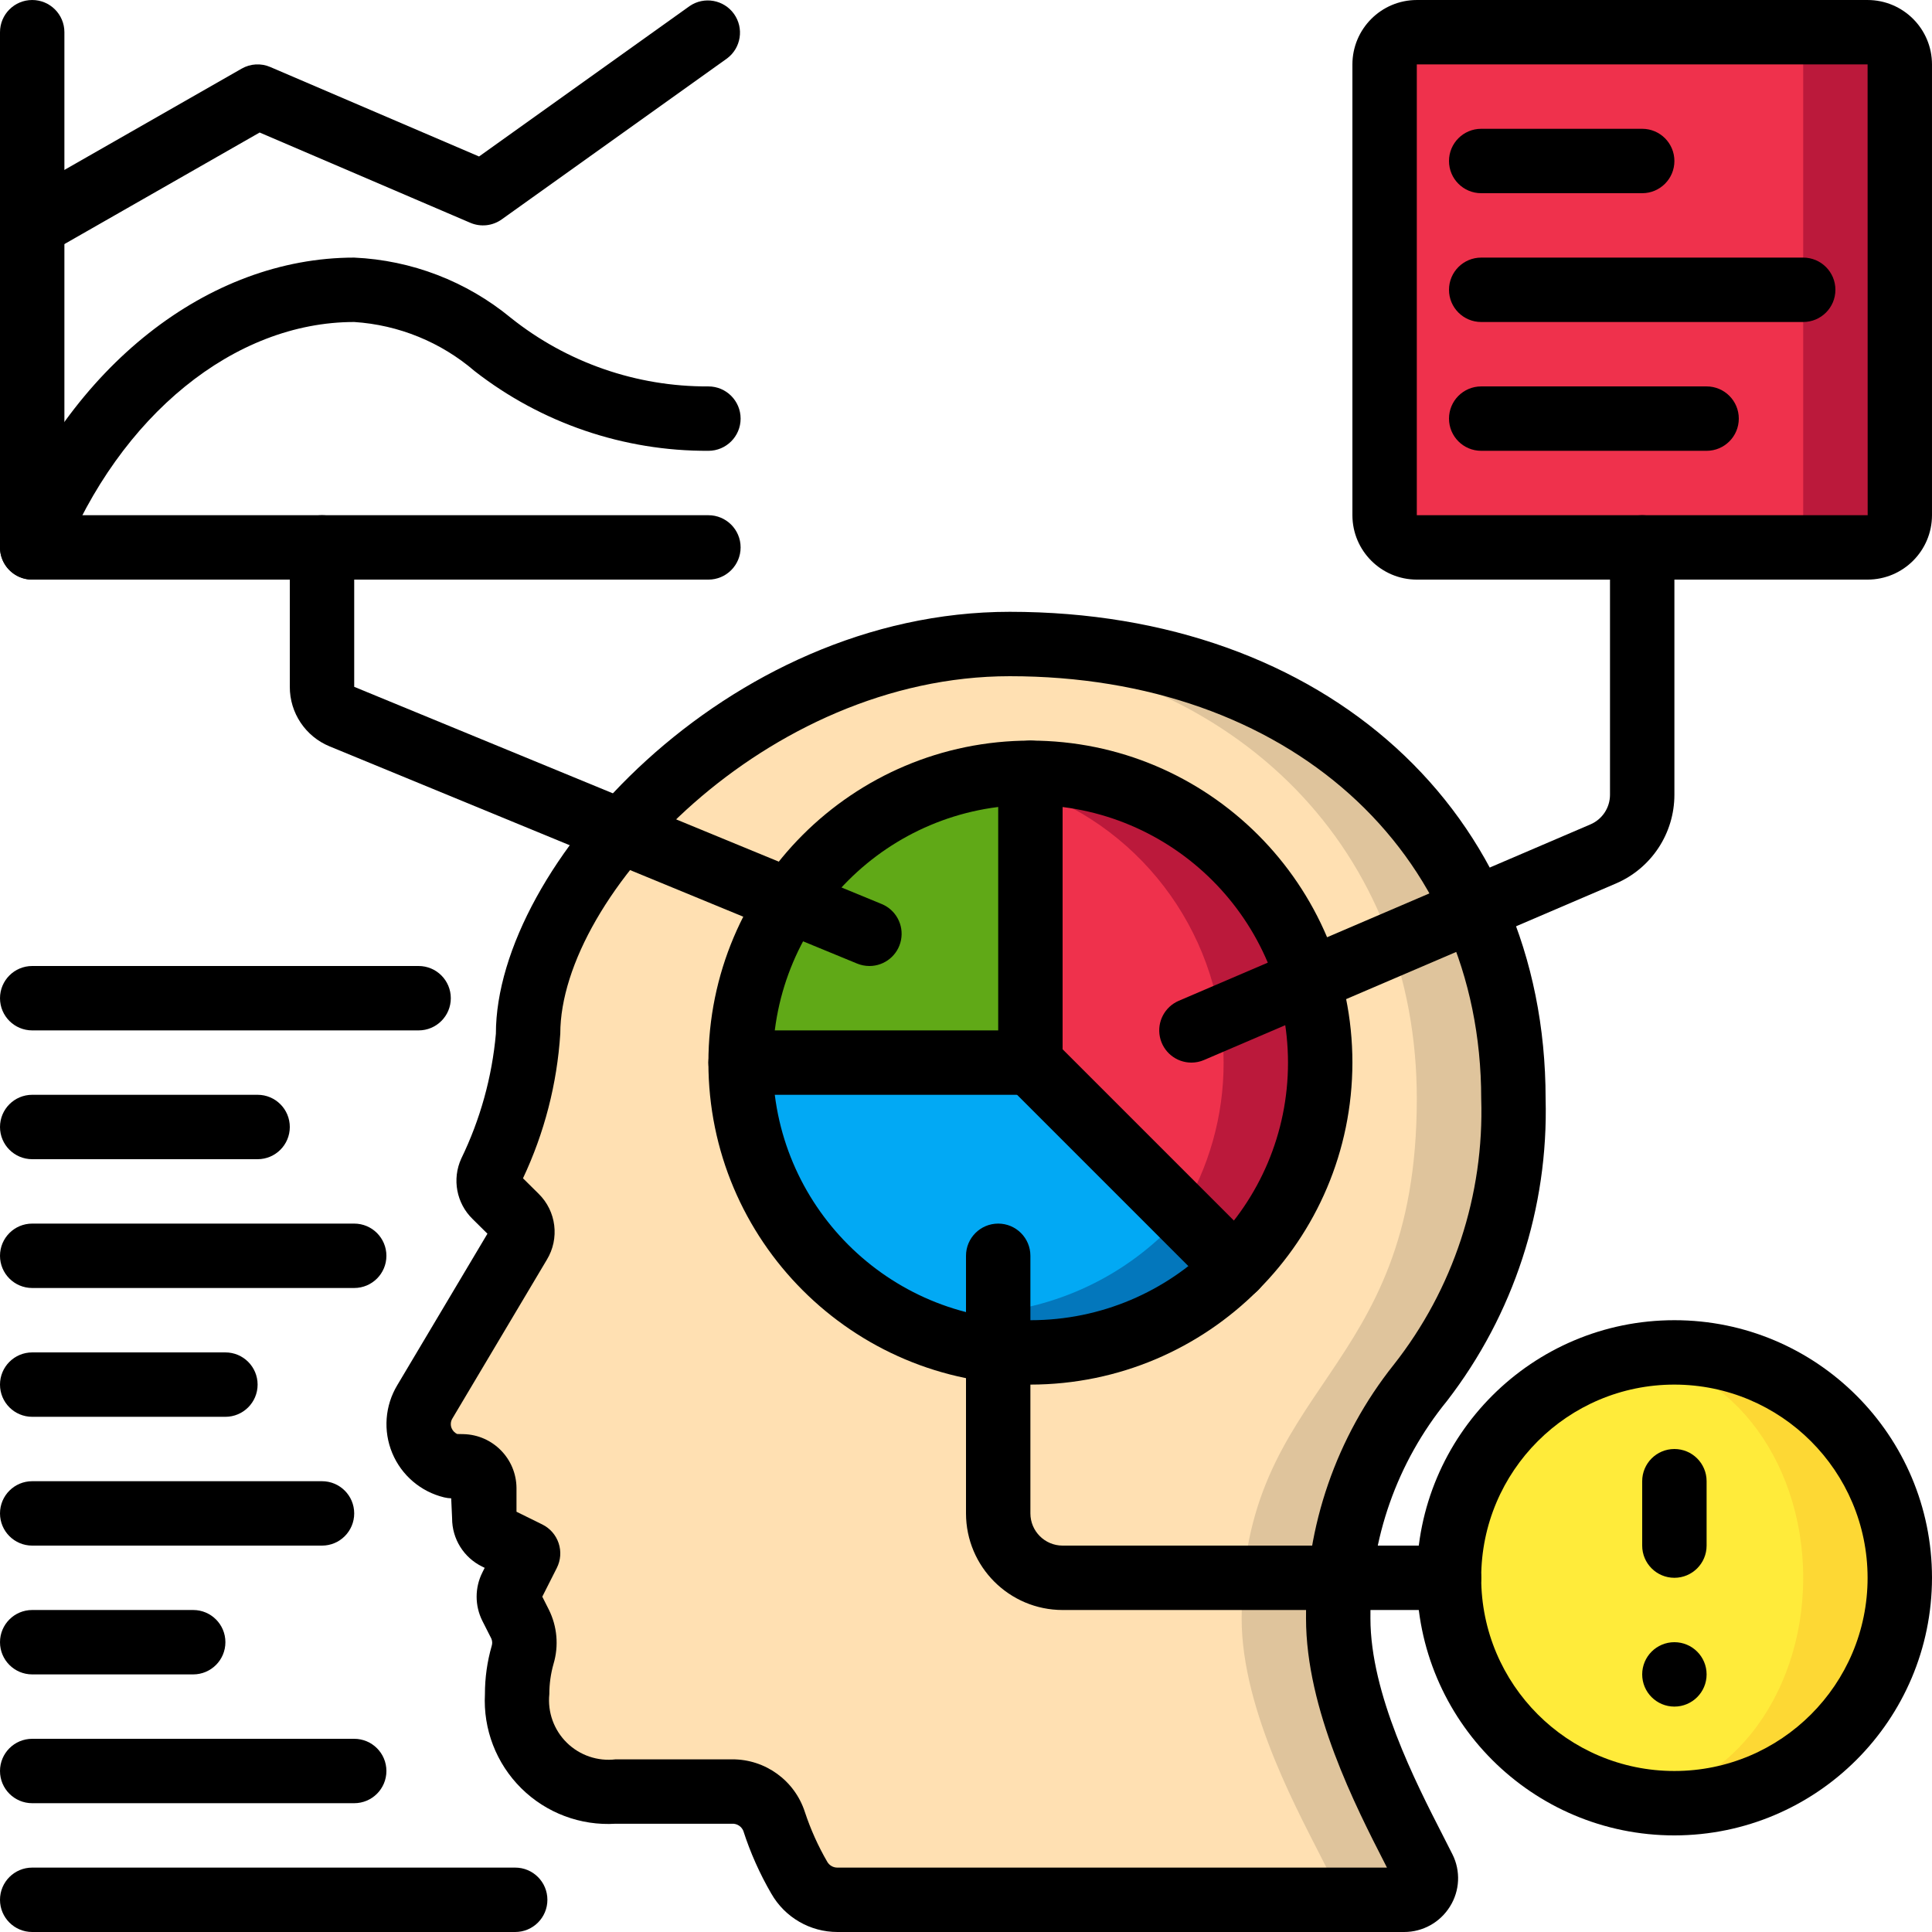 <svg height="512pt" viewBox="0 0 512.001 512" width="512pt" xmlns="http://www.w3.org/2000/svg"><path d="m377.258 495.191c.871 1.789.758 3.898-.301 5.582-1.059 1.688-2.914 2.703-4.902 2.695h-150.102c-4.176.012-8.047-2.199-10.156-5.805-2.715-4.738-4.945-9.742-6.656-14.934-1.559-4.789-6.055-8.004-11.09-7.934h-30.891c-7.039.559-13.973-1.973-18.988-6.941-5.016-4.965-7.617-11.875-7.125-18.918.023-3.516.512-7.02 1.449-10.41.809-2.691.566-5.586-.684-8.105l-2.387-4.695c-.77-1.617-.77-3.496 0-5.117l4.523-8.961-8.363-4.18c-1.98-.938-3.242-2.93-3.242-5.121v-8.023c-.031-3.145-2.574-5.688-5.719-5.715l-2.902-.086c-3.551-.859-6.48-3.355-7.895-6.723-1.414-3.367-1.145-7.207.727-10.344l25.09-41.984c1.387-2.289.996-5.234-.941-7.082l-5.461-5.461c-1.73-1.656-2.211-4.234-1.191-6.402 5.527-11.488 8.883-23.898 9.898-36.605 0-37.891 51.797-96.344 116.309-102.656 3.77-.414 7.559-.613 11.348-.598 81.238 0 133.461 51.625 133.461 120.488 0 74.582-46.422 74.582-46.422 137.73 0 24.918 15.875 52.82 22.613 66.305zm0 0" fill="#dfc49c"/><path d="m351.66 495.191c.871 1.789.754 3.898-.305 5.582-1.059 1.688-2.91 2.703-4.902 2.695h-124.5c-4.176.012-8.047-2.199-10.156-5.805-2.715-4.738-4.945-9.742-6.656-14.934-1.559-4.789-6.055-8.004-11.09-7.934h-30.891c-7.039.559-13.973-1.973-18.988-6.941-5.016-4.965-7.617-11.875-7.125-18.918.023-3.516.512-7.02 1.449-10.41.809-2.691.566-5.586-.684-8.105l-2.387-4.695c-.77-1.617-.77-3.496 0-5.117l4.523-8.961-8.363-4.18c-1.98-.938-3.242-2.93-3.242-5.121v-8.023c-.031-3.145-2.574-5.688-5.719-5.715l-2.902-.086c-3.551-.859-6.48-3.355-7.895-6.723-1.414-3.367-1.145-7.207.727-10.344l25.09-41.984c1.387-2.289.996-5.234-.941-7.082l-5.461-5.461c-1.73-1.656-2.211-4.234-1.191-6.402 5.527-11.488 8.883-23.898 9.898-36.605 0-37.891 51.797-96.344 116.309-102.656 73.043 5.629 119.211 55.125 119.211 119.891 0 74.582-46.422 74.582-46.422 137.73 0 24.918 15.871 52.82 22.613 66.305zm0 0" fill="#ffe0b2"/><path d="m273.066 204.801v76.801h-76.797c0-42.414 34.383-76.797 76.797-76.801zm0 0" fill="#60a917"/><path d="m327.34 335.871c-21.965 21.93-54.973 28.484-83.648 16.609-28.68-11.875-47.391-39.84-47.422-70.879h76.797zm0 0" fill="#0377bc"/><path d="m309.762 325.719c-14.367 14.441-33.902 22.551-54.273 22.527-10.016.023-19.938-1.949-29.184-5.805-18.957-14.48-30.07-36.984-30.039-60.84h69.379zm0 0" fill="#02a9f4"/><path d="m349.867 281.602c.023 20.371-8.086 39.906-22.527 54.27l-54.273-54.27v-76.801c42.414.004 76.797 34.387 76.801 76.801zm0 0" fill="#bb193b"/><path d="m324.27 281.602c.027 14.098-3.871 27.93-11.266 39.934l-39.938-39.934v-72.363c30.703 10.801 51.23 39.816 51.203 72.363zm0 0" fill="#ef314c"/><path d="m503.469 418.133c.012 15.848-6.277 31.047-17.484 42.25-11.203 11.207-26.402 17.496-42.25 17.484-4.301-.016-8.59-.473-12.801-1.367-27.406-6.02-46.934-30.305-46.934-58.367s19.527-52.344 46.934-58.367c4.211-.895 8.5-1.352 12.801-1.363 15.848-.012 31.047 6.277 42.25 17.48 11.207 11.203 17.496 26.406 17.484 42.25zm0 0" fill="#fdd834"/><path d="m477.867 418.133c0-32.234-21.012-58.367-46.934-58.367-25.918 0-46.934 26.133-46.934 58.367 0 32.238 21.016 58.367 46.934 58.367 25.922 0 46.934-26.129 46.934-58.367zm0 0" fill="#ffeb3a"/><path d="m375.469 8.535h119.465c4.715 0 8.535 3.82 8.535 8.531v119.469c0 4.711-3.82 8.531-8.535 8.531h-119.465c-4.715 0-8.535-3.82-8.535-8.531v-119.469c0-4.711 3.82-8.531 8.535-8.531zm0 0" fill="#bb193b"/><path d="m375.469 8.535h93.867c4.711 0 8.531 3.82 8.531 8.531v119.469c0 4.711-3.82 8.531-8.531 8.531h-93.867c-4.715 0-8.535-3.82-8.535-8.531v-119.469c0-4.711 3.82-8.531 8.535-8.531zm0 0" fill="#ef314c"/><path d="m372.055 512h-150.113c-7.25.012-13.949-3.875-17.539-10.176l-.012-.016c-3.055-5.258-5.539-10.828-7.406-16.617-.496-1.191-1.684-1.945-2.977-1.883h-30.848c-9.305.578-18.41-2.844-25.027-9.406-6.617-6.562-10.117-15.637-9.621-24.945-.004-4.32.598-8.621 1.793-12.773.203-.633.172-1.316-.09-1.926l-2.383-4.707c-2.027-4.039-2.027-8.797 0-12.832l.613-1.227-.672-.332c-4.883-2.391-7.973-7.352-7.961-12.785l-.242-5.309c-.633-.016-1.262-.098-1.875-.25-6.188-1.496-11.293-5.855-13.742-11.73-2.449-5.879-1.949-12.57 1.34-18.02l23.883-40.125-3.957-3.914c-4.262-4.168-5.457-10.555-2.988-15.977 5.043-10.387 8.156-21.602 9.184-33.102 0-44.156 61.02-111.816 136.191-111.816 83.605 0 141.996 53.059 141.996 129.035.77 28.91-8.461 57.199-26.133 80.09-13.258 16.262-20.434 36.637-20.293 57.617 0 20.055 11.965 43.41 19.109 57.367l2.633 5.184c2.203 4.398 1.957 9.629-.652 13.801-2.613 4.23-7.238 6.797-12.211 6.773zm-152.805-18.574c.562.949 1.59 1.523 2.691 1.508h145.617l-.457-.906c-7.852-15.336-20.992-40.984-20.992-65.152-.16-24.391 8.035-48.098 23.223-67.184 15.797-20.043 24.016-45.016 23.203-70.523 0-65.926-51.371-111.969-124.93-111.969-64.605 0-119.125 58.199-119.125 94.75-.859 13.277-4.211 26.273-9.883 38.309l4.141 4.098c4.703 4.617 5.602 11.863 2.176 17.492l-24.992 42.008c-.504.785-.594 1.766-.242 2.625.285.68.809 1.227 1.469 1.543l1.676.035c7.766.18 13.988 6.496 14.051 14.266v6.301l6.859 3.383c2.039 1.012 3.59 2.797 4.309 4.953.719 2.16.547 4.516-.477 6.547l-3.855 7.625 1.73 3.426c2.223 4.453 2.672 9.586 1.258 14.359-.746 2.613-1.125 5.32-1.121 8.039-.496 4.773 1.211 9.512 4.633 12.875 3.418 3.359 8.184 4.984 12.949 4.41h30.848c8.797-.047 16.605 5.613 19.301 13.984 1.52 4.594 3.508 9.016 5.941 13.199zm-88.965-168.359-.02.035zm0 0"/><path d="m273.066 366.934c-47.129 0-85.332-38.203-85.332-85.332 0-47.129 38.203-85.336 85.332-85.336s85.336 38.207 85.336 85.336c-.055 47.105-38.23 85.277-85.336 85.332zm0-153.602c-37.703 0-68.266 30.566-68.266 68.27 0 37.703 30.562 68.266 68.266 68.266s68.27-30.562 68.27-68.266c-.043-37.688-30.582-68.223-68.27-68.27zm0 0"/><path d="m327.367 344.434c-2.262.004-4.434-.898-6.035-2.5l-54.297-54.301c-1.602-1.598-2.5-3.77-2.5-6.031v-76.801c0-4.715 3.82-8.535 8.531-8.535 4.715 0 8.535 3.82 8.535 8.535v73.266l51.797 51.797c2.441 2.441 3.172 6.113 1.852 9.301-1.324 3.188-4.434 5.266-7.887 5.266zm0 0"/><path d="m273.066 290.133h-76.797c-4.715 0-8.535-3.82-8.535-8.531 0-4.715 3.82-8.535 8.535-8.535h76.797c4.715 0 8.535 3.82 8.535 8.535 0 4.711-3.82 8.531-8.535 8.531zm0 0"/><path d="m494.934 153.602h-119.465c-9.422-.016-17.055-7.648-17.066-17.066v-119.469c.012-9.418 7.645-17.055 17.066-17.066h119.465c9.422.012 17.055 7.648 17.066 17.066v119.469c-.012 9.418-7.645 17.051-17.066 17.066zm-119.465-136.535v119.469h119.484l-.02-119.469zm0 0"/><path d="m435.199 51.199h-42.664c-4.715 0-8.535-3.82-8.535-8.531 0-4.715 3.82-8.535 8.535-8.535h42.664c4.715 0 8.535 3.82 8.535 8.535 0 4.711-3.82 8.531-8.535 8.531zm0 0"/><path d="m477.867 85.332h-85.332c-4.715 0-8.535-3.82-8.535-8.531 0-4.715 3.82-8.535 8.535-8.535h85.332c4.715 0 8.535 3.82 8.535 8.535 0 4.711-3.82 8.531-8.535 8.531zm0 0"/><path d="m452.27 119.469h-59.734c-4.715 0-8.535-3.82-8.535-8.535 0-4.711 3.82-8.531 8.535-8.531h59.734c4.711 0 8.531 3.82 8.531 8.531 0 4.715-3.82 8.535-8.531 8.535zm0 0"/><path d="m315.734 281.602c-4.051-.004-7.539-2.852-8.352-6.82-.812-3.965 1.273-7.957 4.992-9.555l109.125-46.762c3.137-1.348 5.168-4.434 5.168-7.848v-65.551c0-4.711 3.82-8.531 8.531-8.531 4.715 0 8.535 3.82 8.535 8.531v65.551c.004 10.238-6.098 19.492-15.508 23.523l-109.133 46.766c-1.059.461-2.203.695-3.359.695zm0 0"/><path d="m187.734 153.602h-179.199c-4.715 0-8.535-3.82-8.535-8.535v-136.531c0-4.715 3.82-8.535 8.535-8.535 4.711 0 8.531 3.82 8.531 8.535v128h170.668c4.711 0 8.535 3.82 8.535 8.531 0 4.715-3.824 8.535-8.535 8.535zm0 0"/><path d="m8.535 153.602c-2.832 0-5.48-1.406-7.066-3.75-1.59-2.344-1.91-5.32-.859-7.949 17.891-44.734 54.5-73.637 93.258-73.637 15.199.68 29.762 6.281 41.5 15.957 14.863 11.871 33.348 18.285 52.367 18.18 4.711 0 8.535 3.82 8.535 8.531 0 4.715-3.824 8.535-8.535 8.535-22.434.109-44.25-7.328-61.941-21.117-8.945-7.691-20.152-12.262-31.926-13.02-31.742 0-62.121 24.695-77.406 62.902-1.297 3.242-4.438 5.367-7.926 5.367zm0 0"/><path d="m8.543 68.266c-3.871.004-7.258-2.598-8.254-6.336-.996-3.742.652-7.684 4.012-9.605l59.734-34.133c2.32-1.336 5.137-1.496 7.594-.434l55.324 23.711 55.824-39.875c3.832-2.609 9.043-1.676 11.738 2.094 2.695 3.773 1.887 9.008-1.824 11.789l-59.73 42.664c-2.426 1.734-5.578 2.074-8.32.902l-55.832-23.926-56.039 32.023c-1.289.742-2.746 1.129-4.227 1.125zm0 0"/><path d="m230.402 256c-1.117 0-2.219-.219-3.25-.641l-139.785-57.555c-6.406-2.625-10.586-8.867-10.566-15.789v-36.949c0-4.711 3.82-8.531 8.535-8.531 4.711 0 8.531 3.82 8.531 8.531v36.949l139.785 57.559c3.77 1.551 5.918 5.551 5.125 9.551-.789 3.996-4.301 6.879-8.375 6.875zm0 0"/><path d="m384 426.668h-102.398c-14.133-.016-25.586-11.469-25.602-25.602v-68.266c0-4.715 3.82-8.535 8.535-8.535 4.711 0 8.531 3.82 8.531 8.535v68.266c.004 4.711 3.824 8.531 8.535 8.535h102.398c4.715 0 8.535 3.82 8.535 8.531 0 4.715-3.82 8.535-8.535 8.535zm0 0"/><path d="m443.734 486.402c-37.703 0-68.266-30.566-68.266-68.27 0-37.703 30.562-68.266 68.266-68.266s68.266 30.562 68.266 68.266c-.043 37.688-30.582 68.223-68.266 68.27zm0-119.469c-28.277 0-51.199 22.922-51.199 51.199 0 28.277 22.922 51.199 51.199 51.199s51.199-22.922 51.199-51.199c-.031-28.262-22.934-51.168-51.199-51.199zm0 0"/><path d="m443.734 418.133c-4.715 0-8.535-3.82-8.535-8.531v-17.066c0-4.715 3.82-8.535 8.535-8.535 4.711 0 8.535 3.82 8.535 8.535v17.066c0 4.711-3.824 8.531-8.535 8.531zm0 0"/><path d="m452.27 443.734c0 4.711-3.824 8.531-8.535 8.531-4.715 0-8.535-3.82-8.535-8.531 0-4.715 3.82-8.535 8.535-8.535 4.711 0 8.535 3.82 8.535 8.535zm0 0"/><path d="m136.535 512h-128c-4.715 0-8.535-3.82-8.535-8.531 0-4.715 3.82-8.535 8.535-8.535h128c4.711 0 8.531 3.82 8.531 8.535 0 4.711-3.82 8.531-8.531 8.531zm0 0"/><path d="m93.867 477.867h-85.332c-4.715 0-8.535-3.82-8.535-8.535 0-4.711 3.82-8.531 8.535-8.531h85.332c4.715 0 8.535 3.82 8.535 8.531 0 4.715-3.82 8.535-8.535 8.535zm0 0"/><path d="m51.199 443.734h-42.664c-4.715 0-8.535-3.82-8.535-8.535 0-4.711 3.82-8.531 8.535-8.531h42.664c4.715 0 8.535 3.82 8.535 8.531 0 4.715-3.82 8.535-8.535 8.535zm0 0"/><path d="m85.336 409.602h-76.801c-4.715 0-8.535-3.82-8.535-8.535 0-4.711 3.82-8.531 8.535-8.531h76.801c4.711 0 8.531 3.82 8.531 8.531 0 4.715-3.82 8.535-8.531 8.535zm0 0"/><path d="m59.734 375.469h-51.199c-4.715 0-8.535-3.82-8.535-8.535 0-4.711 3.82-8.531 8.535-8.531h51.199c4.711 0 8.535 3.82 8.535 8.531 0 4.715-3.824 8.535-8.535 8.535zm0 0"/><path d="m93.867 341.332h-85.332c-4.715 0-8.535-3.82-8.535-8.531 0-4.715 3.82-8.535 8.535-8.535h85.332c4.715 0 8.535 3.82 8.535 8.535 0 4.711-3.82 8.531-8.535 8.531zm0 0"/><path d="m68.27 307.199h-59.734c-4.715 0-8.535-3.82-8.535-8.531 0-4.715 3.82-8.535 8.535-8.535h59.734c4.711 0 8.531 3.82 8.531 8.535 0 4.711-3.82 8.531-8.531 8.531zm0 0"/><path d="m110.934 273.066h-102.398c-4.715 0-8.535-3.82-8.535-8.531 0-4.715 3.82-8.535 8.535-8.535h102.398c4.715 0 8.535 3.82 8.535 8.535 0 4.711-3.82 8.531-8.535 8.531zm0 0"/></svg>